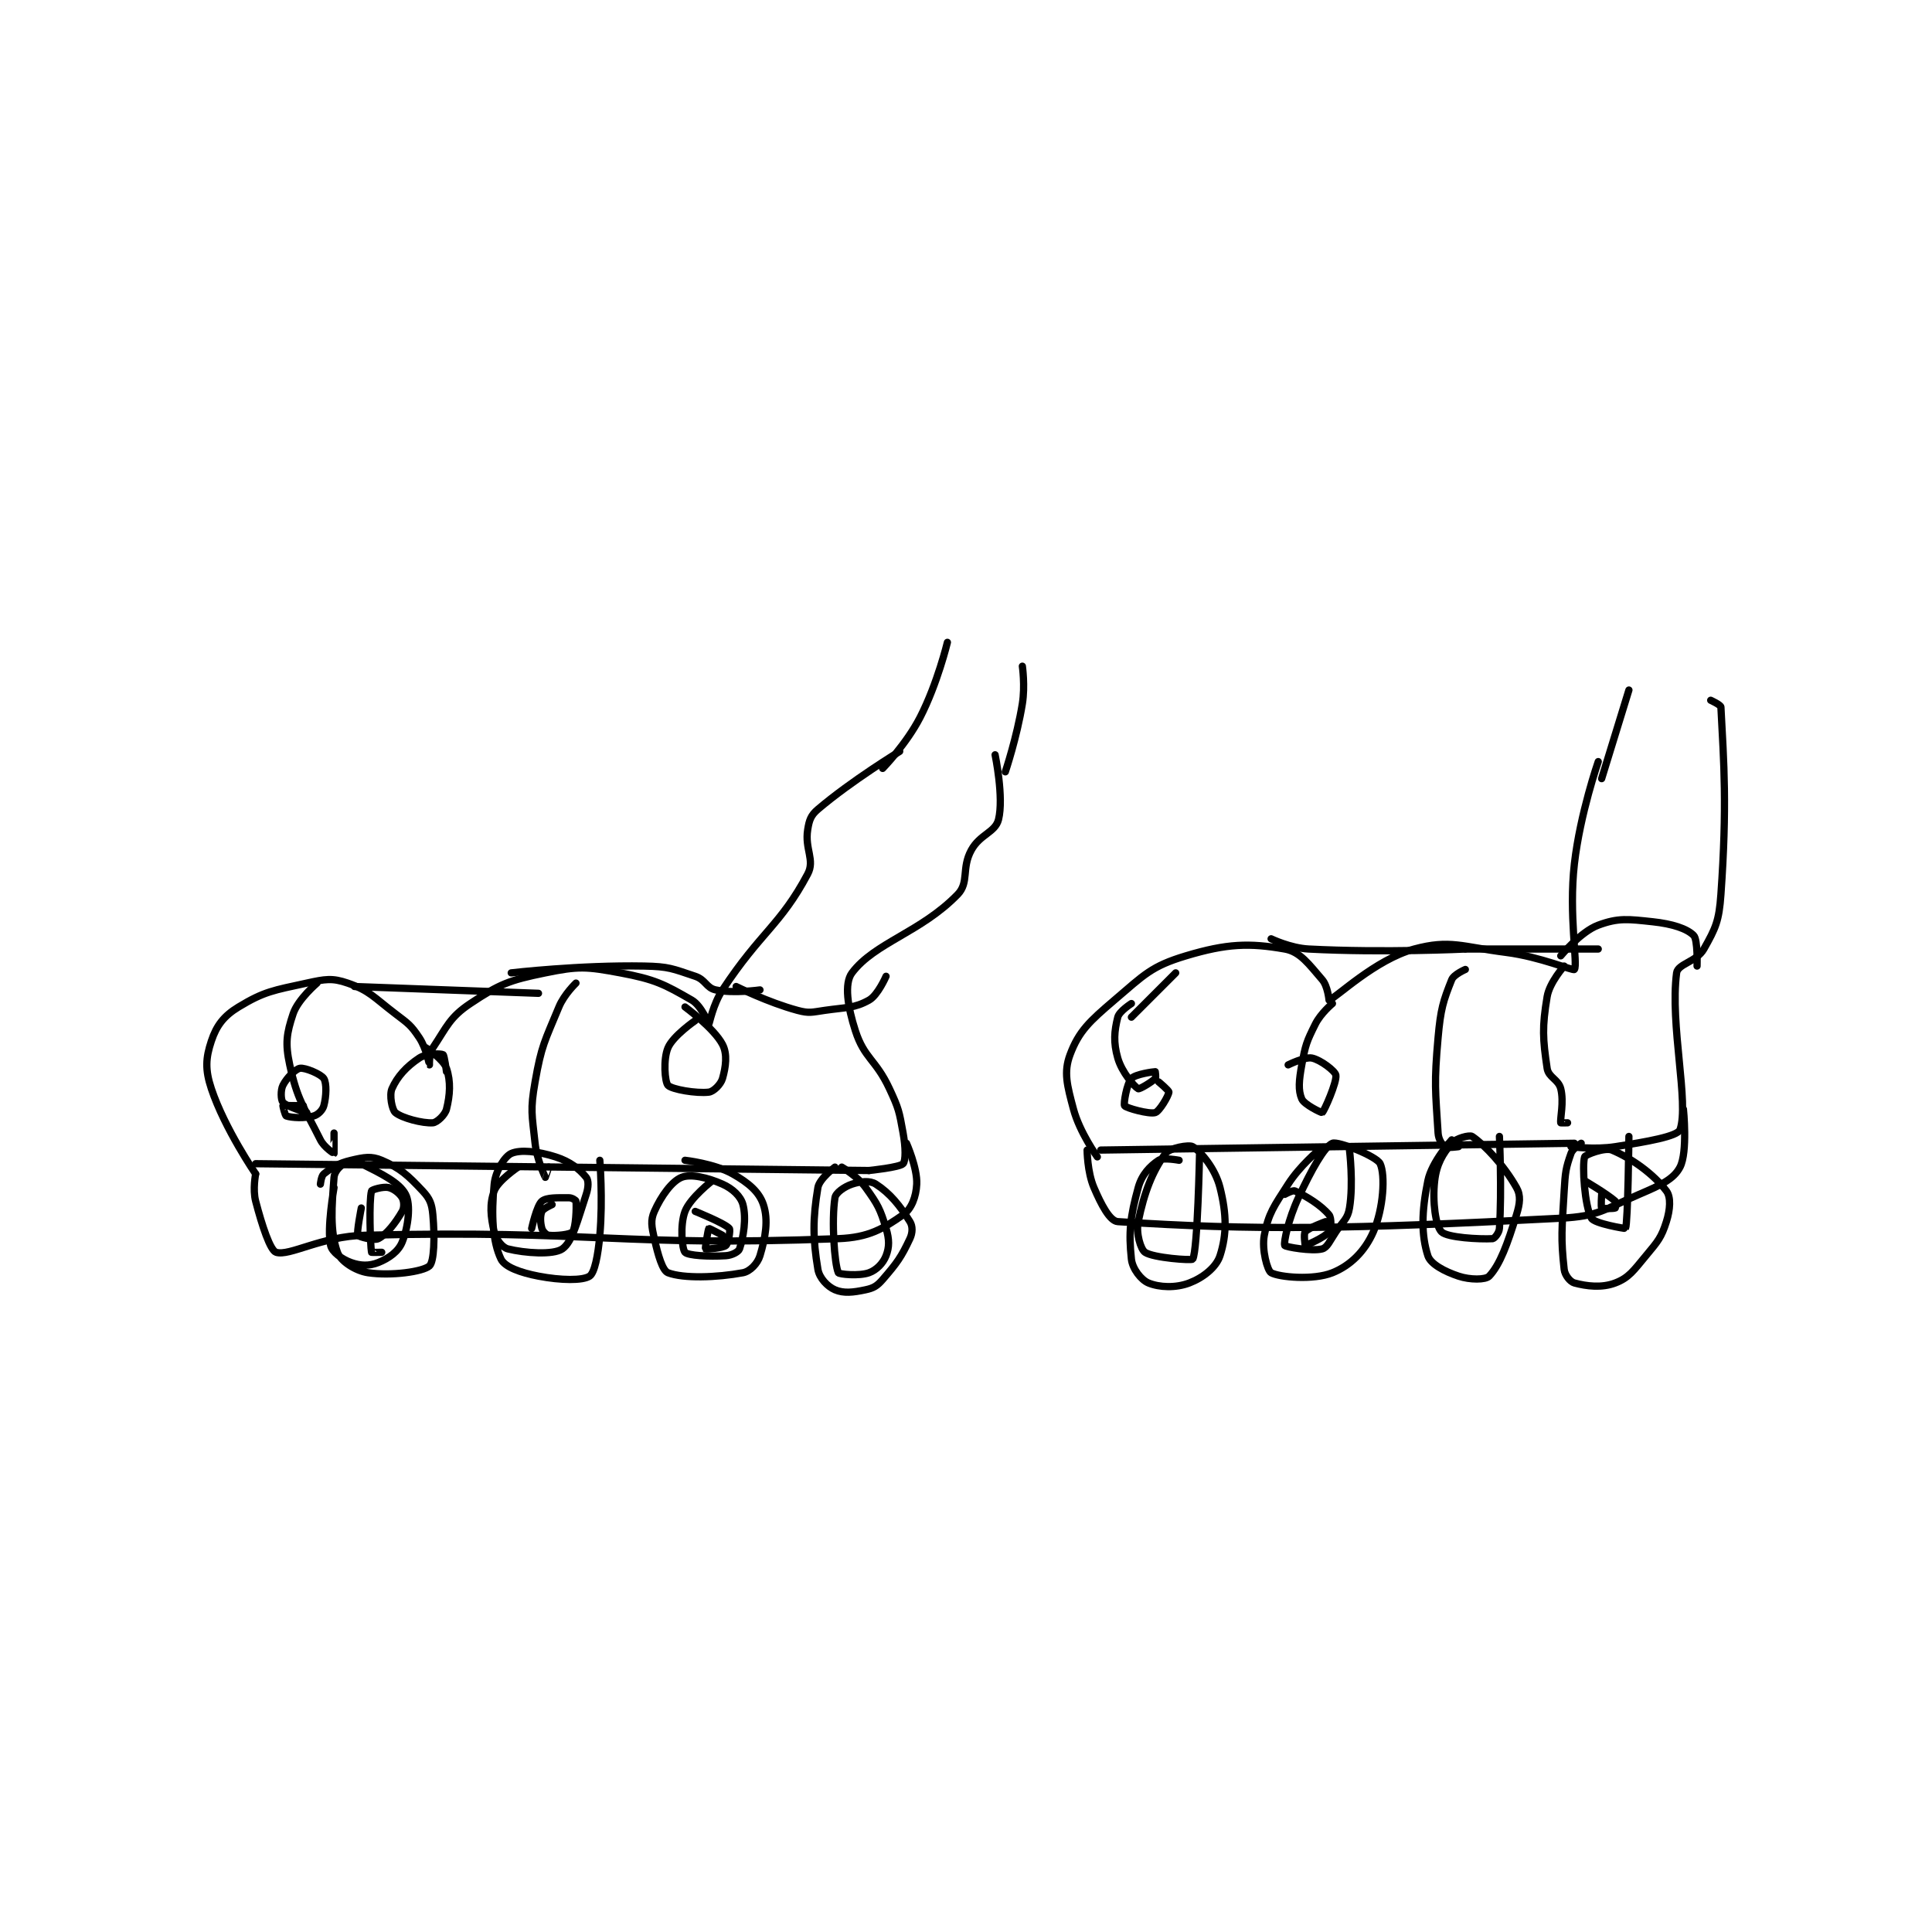<?xml version="1.0" encoding="utf-8"?>
<!DOCTYPE svg PUBLIC "-//W3C//DTD SVG 1.1//EN" "http://www.w3.org/Graphics/SVG/1.1/DTD/svg11.dtd">
<svg viewBox="0 0 800 800" preserveAspectRatio="xMinYMin meet" xmlns="http://www.w3.org/2000/svg" version="1.1">
<g fill="none" stroke="black" stroke-linecap="round" stroke-linejoin="round" stroke-width="2.127">
<g transform="translate(87.52,265.979) scale(1.411) translate(-40,-159.133)">
<path id="0" d="M301 308.133 L440 306.133 "/>
<path id="1" d="M300 310.133 C300 310.133 294.821 302.963 293 296.133 C291.133 289.131 290.067 285.289 292 280.133 C294.583 273.245 297.708 270.353 305 264.133 C313.781 256.644 315.86 254.175 326 251.133 C338.055 247.517 344.618 247.316 355 249.133 C359.557 249.931 362.095 253.627 366 258.133 C367.629 260.014 368 264.133 368 264.133 C370.07 263.443 381.568 252.211 393 249.133 C403.523 246.3 406.94 248.466 420 250.133 C429.936 251.402 439.64 255.601 440 255.133 C441.075 253.737 438.29 239.034 440 224.133 C441.699 209.327 447 194.133 447 194.133 "/>
<path id="2" d="M439 307.133 C439 307.133 445.862 308.092 452 307.133 C461.34 305.674 470.301 304.113 471 302.133 C473.724 294.414 467.993 271.327 470 256.133 C470.353 253.465 475.882 252.881 478 249.133 C481.461 243.01 482.453 240.903 483 233.133 C484.84 207 483.872 194.705 483 178.133 C482.966 177.483 480 176.133 480 176.133 "/>
<path id="3" d="M436 251.133 C436 251.133 441.827 244.049 447 242.133 C452.908 239.945 455.706 240.352 463 241.133 C468.704 241.744 472.986 243.12 475 245.133 C476.259 246.392 476 254.133 476 254.133 "/>
<path id="4" d="M53 312.133 L233 314.133 "/>
<path id="5" d="M53 315.133 C53 315.133 43.918 301.887 40 290.133 C38.13 284.524 38.335 281.128 40 276.133 C41.507 271.614 43.613 268.797 48 266.133 C55.56 261.543 58.295 261.256 68 259.133 C73.409 257.95 75.459 257.562 80 259.133 C86.477 261.375 87.552 263.22 94 268.133 C97.813 271.039 98.544 271.449 101 275.133 C103.106 278.292 103.984 283.121 104 283.133 C104.005 283.137 103.85 279.858 105 278.133 C109.125 271.946 109.941 269.173 116 265.133 C124.627 259.382 127.394 258.303 138 256.133 C147.787 254.131 150.053 254.283 160 256.133 C170.168 258.025 172.93 259.477 181 264.133 C183.848 265.776 185.936 271.154 186 271.133 C186.175 271.075 187.189 265.398 190 261.133 C201.229 244.096 207.008 242.158 215 227.133 C217.197 223.004 214.102 219.823 215 214.133 C215.447 211.3 215.919 209.906 218 208.133 C227.872 199.724 242 191.133 242 191.133 "/>
<path id="6" d="M233 314.133 C233 314.133 242.013 313.219 243 312.133 C243.801 311.252 243.757 307.299 243 303.133 C241.845 296.78 241.772 296.073 239 290.133 C234.96 281.477 231.647 281.314 229 273.133 C226.734 266.13 225.665 259.247 228 256.133 C234.647 247.271 248.176 244.267 259 233.133 C262.44 229.595 260.091 225.468 263 220.133 C265.561 215.438 270.052 214.924 271 211.133 C272.615 204.672 270 192.133 270 192.133 "/>
<path id="7" d="M103 278.133 C103 278.133 108.126 281.51 109 284.133 C110.311 288.067 110.028 292.019 109 296.133 C108.571 297.848 106.189 300.054 105 300.133 C101.992 300.334 95.943 298.753 94 297.133 C93.016 296.314 92.184 291.999 93 290.133 C94.554 286.58 97.233 283.645 101 281.133 C103.063 279.758 107.276 279.771 108 280.133 C108.39 280.328 109 285.133 109 285.133 "/>
<path id="8" d="M182 270.133 C182 270.133 175.481 274.616 174 278.133 C172.567 281.537 173.071 288.127 174 289.133 C175.105 290.33 182.384 291.585 186 291.133 C187.385 290.96 189.505 288.865 190 287.133 C190.962 283.765 191.497 279.992 190 277.133 C187.49 272.342 179 266.133 179 266.133 "/>
<path id="9" d="M147 259.133 C147 259.133 143.525 262.447 142 266.133 C137.812 276.254 136.88 277.39 135 288.133 C133.543 296.46 134.086 297.607 135 306.133 C135.524 311.023 137.979 316.097 138 316.133 C138.004 316.141 139 313.133 139 313.133 "/>
<path id="10" d="M71 259.133 C71 259.133 65.421 263.871 64 268.133 C62.078 273.9 61.624 276.771 63 283.133 C65.228 293.438 67.104 295.342 72 305.133 C73.108 307.35 75.983 309.142 76 309.133 C76.026 309.12 76 303.133 76 303.133 "/>
<path id="11" d="M67 295.133 C67 295.133 61.258 294.979 61 295.133 C60.966 295.154 61.61 298.003 62 298.133 C63.559 298.653 67.287 298.873 70 298.133 C71.295 297.78 72.647 296.428 73 295.133 C73.74 292.421 73.88 288.516 73 287.133 C72.18 285.845 67.487 283.885 66 284.133 C64.666 284.356 62.093 286.948 61 289.133 C60.271 290.59 60.398 293.445 61 294.133 C62.098 295.389 68 297.133 68 297.133 "/>
<path id="12" d="M310 265.133 C310 265.133 306.429 267.419 306 269.133 C304.971 273.248 304.67 276.479 306 281.133 C307.187 285.289 310.847 289.504 312 290.133 C312.356 290.327 315.853 288.28 317 287.133 C317.287 286.847 317 285.133 317 285.133 C316.54 285.133 311.16 285.844 310 287.133 C308.63 288.656 307.632 294.608 308 295.133 C308.462 295.793 315.226 297.679 317 297.133 C318.236 296.753 320.873 292.272 321 291.133 C321.052 290.662 318 288.133 318 288.133 "/>
<path id="13" d="M369 265.133 C369 265.133 365.585 267.963 364 271.133 C361.389 276.355 361.063 277.285 360 283.133 C359.165 287.728 358.906 290.581 360 293.133 C360.719 294.811 365.844 297.243 366 297.133 C366.572 296.733 370.373 288.124 370 286.133 C369.77 284.907 365.54 281.678 363 281.133 C360.932 280.69 356 283.133 356 283.133 "/>
<path id="14" d="M408 255.133 C408 255.133 404.619 256.585 404 258.133 C401.496 264.393 400.745 266.751 400 275.133 C398.798 288.657 399.218 290.621 400 303.133 C400.115 304.977 401.154 306.569 402 307.133 C402.725 307.617 406 307.133 406 307.133 "/>
<path id="15" d="M437 254.133 C437 254.133 432.7 258.933 432 263.133 C430.505 272.104 430.723 275.512 432 284.133 C432.401 286.84 435.309 287.369 436 290.133 C436.987 294.082 435.76 298.931 436 300.133 C436.01 300.181 438 300.133 438 300.133 "/>
<path id="16" d="M194 260.133 C194 260.133 203.349 264.804 212 267.133 C215.48 268.07 216.18 267.679 220 267.133 C226.413 266.217 228.713 266.515 233 264.133 C235.598 262.69 238 257.133 238 257.133 "/>
<path id="17" d="M53 315.133 C53 315.133 52.092 319.651 53 323.133 C54.881 330.344 57.278 337.595 59 338.133 C62.937 339.364 72.199 333.444 85 333.133 C153.108 331.482 159 336.602 224 334.133 C233.012 333.791 237.21 331.161 243 327.133 C245.489 325.402 246.826 321.798 247 318.133 C247.225 313.406 244 306.133 244 306.133 "/>
<path id="18" d="M297 308.133 C297 308.133 297.045 314.572 299 319.133 C301.143 324.134 303.659 328.98 306 329.133 C345.717 331.743 373.79 331.386 436 328.133 C447.177 327.549 448.479 325.642 459 321.133 C465.243 318.458 469.129 316.732 471 313.133 C473.302 308.706 472 296.133 472 296.133 "/>
<path id="19" d="M76 319.133 C76 319.133 73.849 331.068 75 336.133 C75.437 338.055 78.301 340.17 81 341.133 C83.773 342.124 86.332 342.201 89 341.133 C92.135 339.879 94.9 337.884 96 335.133 C97.801 330.632 98.574 324.15 97 321.133 C95.157 317.601 89.811 315.039 84 312.133 C82.34 311.303 80.28 311.493 79 312.133 C77.72 312.773 76.127 314.483 76 316.133 C75.342 324.687 74.757 331.852 77 338.133 C77.924 340.722 82.229 343.575 86 344.133 C92.751 345.134 102.099 343.834 104 342.133 C105.385 340.894 105.601 333.742 105 327.133 C104.707 323.909 104.132 322.408 102 320.133 C97.599 315.439 95.426 313.459 90 311.133 C86.921 309.814 84.826 310.233 81 311.133 C77.199 312.028 75.522 313.172 73 315.133 C72.243 315.722 72 318.133 72 318.133 "/>
<path id="20" d="M130 313.133 C130 313.133 124.132 317.061 123 320.133 C121.582 323.982 121.939 327.626 123 332.133 C123.525 334.365 125.37 336.726 127 337.133 C131.969 338.375 140.355 338.973 143 337.133 C145.997 335.049 147.476 328.706 150 321.133 C150.688 319.068 150.74 317.038 150 316.133 C148.021 313.715 145.34 311.514 141 310.133 C135.702 308.447 130.632 307.964 128 309.133 C126.113 309.972 123.379 314.215 123 318.133 C122.128 327.144 122.494 334.929 125 340.133 C126.124 342.467 130.738 344.121 136 345.133 C142.599 346.402 148.996 346.469 151 345.133 C152.47 344.154 153.479 339.038 154 333.133 C154.935 322.542 154 311.133 154 311.133 "/>
<path id="21" d="M187 317.133 C187 317.133 180.53 322.118 179 326.133 C177.476 330.133 178.123 337.183 179 338.133 C179.883 339.089 185.89 339.453 191 339.133 C192.766 339.023 194.713 337.993 195 337.133 C196.147 333.693 197.068 328.191 196 324.133 C195.365 321.719 192.976 319.456 190 318.133 C185.574 316.166 180.672 315.065 178 316.133 C175.138 317.278 171.994 321.646 170 326.133 C168.823 328.782 169.212 330.589 170 334.133 C171.072 338.957 172.393 343.515 174 344.133 C178.506 345.866 188.252 345.568 196 344.133 C198.087 343.747 200.313 341.423 201 339.133 C202.617 333.744 203.513 328.672 202 324.133 C200.762 320.42 197.688 317.783 193 315.133 C187.589 312.075 179 311.133 179 311.133 "/>
<path id="22" d="M223 313.133 C223 313.133 218.433 316.535 218 319.133 C216.479 328.26 216.479 334.007 218 343.133 C218.433 345.732 220.849 348.212 223 349.133 C225.557 350.229 228.289 349.929 232 349.133 C234.327 348.635 235.356 348.031 237 346.133 C241.245 341.235 242.452 339.548 245 334.133 C245.808 332.416 245.85 330.494 245 329.133 C242.066 324.439 239.22 320.864 235 318.133 C233.274 317.017 230.498 317.301 228 318.133 C225.74 318.887 223.226 320.664 223 322.133 C221.964 328.865 222.844 341.591 224 344.133 C224.21 344.596 230.092 345.172 233 344.133 C235.192 343.35 237.155 341.33 238 339.133 C238.976 336.595 238.988 334.426 238 331.133 C236.296 325.454 235.578 324.088 232 319.133 C229.578 315.78 225 313.133 225 313.133 "/>
<path id="23" d="M324 311.133 C324 311.133 319.329 310.247 318 311.133 C315.489 312.807 313.063 315.281 312 319.133 C309.628 327.732 309.152 332.222 310 340.133 C310.307 343.002 312.894 346.266 315 347.133 C318.207 348.454 323 348.657 327 347.133 C331.016 345.604 334.901 342.552 336 339.133 C338.017 332.857 337.974 327.031 336 319.133 C334.618 313.605 330.488 308.688 328 307.133 C326.916 306.456 321.169 307.527 320 309.133 C316.141 314.439 313.79 320.48 312 329.133 C311.29 332.564 312.728 337.259 314 338.133 C316.388 339.775 327.742 340.6 328 340.133 C329.445 337.515 330 309.133 330 309.133 "/>
<path id="24" d="M365 308.133 C365 308.133 359.424 312.784 356 318.133 C351.768 324.745 350.25 326.636 349 333.133 C348.188 337.353 349.926 343.543 351 344.133 C353.401 345.454 363.347 346.394 369 344.133 C374.276 342.023 378.508 337.829 381 332.133 C384.015 325.241 384.535 315.458 383 312.133 C381.998 309.961 370.629 305.455 369 306.133 C366.64 307.117 362.807 313.976 359 322.133 C356.077 328.396 354.615 335.309 355 336.133 C355.194 336.55 362.985 337.937 366 337.133 C367.498 336.734 368.252 334.755 370 332.133 C372.204 328.827 373.458 328.388 374 325.133 C375.203 317.917 374 308.133 374 308.133 "/>
<path id="25" d="M404 305.133 C404 305.133 398.153 311.534 397 317.133 C395.113 326.298 395.063 333.109 397 339.133 C397.783 341.569 401.846 343.749 406 345.133 C409.398 346.266 413.951 346.244 415 345.133 C418.153 341.795 420.367 335.691 423 327.133 C424.029 323.787 424.32 321.469 423 319.133 C419.311 312.607 413.785 306.723 410 304.133 C409.247 303.618 405.232 304.678 404 306.133 C401.349 309.266 399.563 312.258 399 317.133 C398.282 323.353 399.308 330.441 401 332.133 C402.692 333.825 412.156 334.359 416 334.133 C416.562 334.1 417.913 332.442 418 331.133 C418.752 319.856 418 304.133 418 304.133 "/>
<path id="26" d="M442 306.133 C442 306.133 439.535 307.635 439 309.133 C437.46 313.445 437.321 314.683 437 320.133 C436.337 331.41 435.978 333.932 437 343.133 C437.193 344.867 438.785 346.809 440 347.133 C443.585 348.089 448 348.657 452 347.133 C456.016 345.604 457.361 343.5 461 339.133 C464.522 334.907 465.527 333.798 467 329.133 C468.115 325.604 468.388 321.955 467 320.133 C463.268 315.236 456.947 310.611 451 308.133 C448.971 307.288 443.195 309.485 443 310.133 C442.23 312.699 443.005 324.641 445 328.133 C445.908 329.723 454.958 331.225 455 331.133 C455.728 329.545 456 304.133 456 304.133 "/>
<path id="27" d="M237 196.133 C237 196.133 243.971 188.979 248 181.133 C253.094 171.213 256 159.133 256 159.133 "/>
<path id="28" d="M273 197.133 C273 197.133 276.413 186.972 278 177.133 C278.839 171.932 278 166.133 278 166.133 "/>
<path id="29" d="M448 199.133 L456 173.133 "/>
<path id="30" d="M84 325.133 C84 325.133 82.572 332.363 83 333.133 C83.249 333.582 87.768 334.797 89 334.133 C91.551 332.76 93.981 329.595 96 326.133 C96.668 324.988 96.551 323.098 96 322.133 C95.271 320.858 93.544 319.476 92 319.133 C90.419 318.782 87.102 319.746 87 320.133 C86.208 323.144 86.635 335.944 87 338.133 C87.01 338.194 90 338.133 90 338.133 "/>
<path id="31" d="M140 324.133 C140 324.133 137.359 325.295 137 326.133 C136.453 327.41 136.519 329.449 137 331.133 C137.247 331.999 138.298 333.055 139 333.133 C141.178 333.375 145.371 332.919 146 332.133 C146.934 330.966 147.2 325.128 147 323.133 C146.973 322.864 145.839 322.133 145 322.133 C141.644 322.133 138.416 321.975 137 323.133 C135.467 324.388 134 331.133 134 331.133 "/>
<path id="32" d="M190 333.133 C190 333.133 186.091 331.06 186 331.133 C185.78 331.31 184.857 336.991 185 337.133 C185.143 337.276 190.093 336.911 191 336.133 C191.699 335.534 192.407 331.585 192 331.133 C190.612 329.591 182 326.133 182 326.133 "/>
<path id="33" d="M367 329.133 C367 329.133 362.053 330.904 361 332.133 C360.483 332.737 361 336.133 361 336.133 C361.222 336.133 366.719 333.78 368 332.133 C368.678 331.262 368.761 328.046 368 327.133 C365.666 324.333 361.472 321.736 358 320.133 C357.334 319.826 355 321.133 355 321.133 "/>
<path id="34" d="M448 321.133 C448 321.133 447.75 324.883 448 325.133 C448.25 325.383 451.6 325.333 452 325.133 C452.1 325.083 452.3 323.4 452 323.133 C449.581 320.983 443 317.133 443 317.133 "/>
<path id="35" d="M310 269.133 L323 256.133 "/>
<path id="36" d="M82 260.133 L136 262.133 "/>
<path id="37" d="M128 256.133 C128 256.133 148.119 253.784 167 254.133 C174.296 254.268 175.332 254.911 182 257.133 C185.056 258.152 185.251 260.555 188 261.133 C193.223 262.233 201 261.133 201 261.133 "/>
<path id="38" d="M351 246.133 C351 246.133 356.631 248.851 362 249.133 C384.135 250.298 408 249.133 408 249.133 "/>
<path id="39" d="M408 249.133 L447 249.133 "/>
</g>
</g>
</svg>
